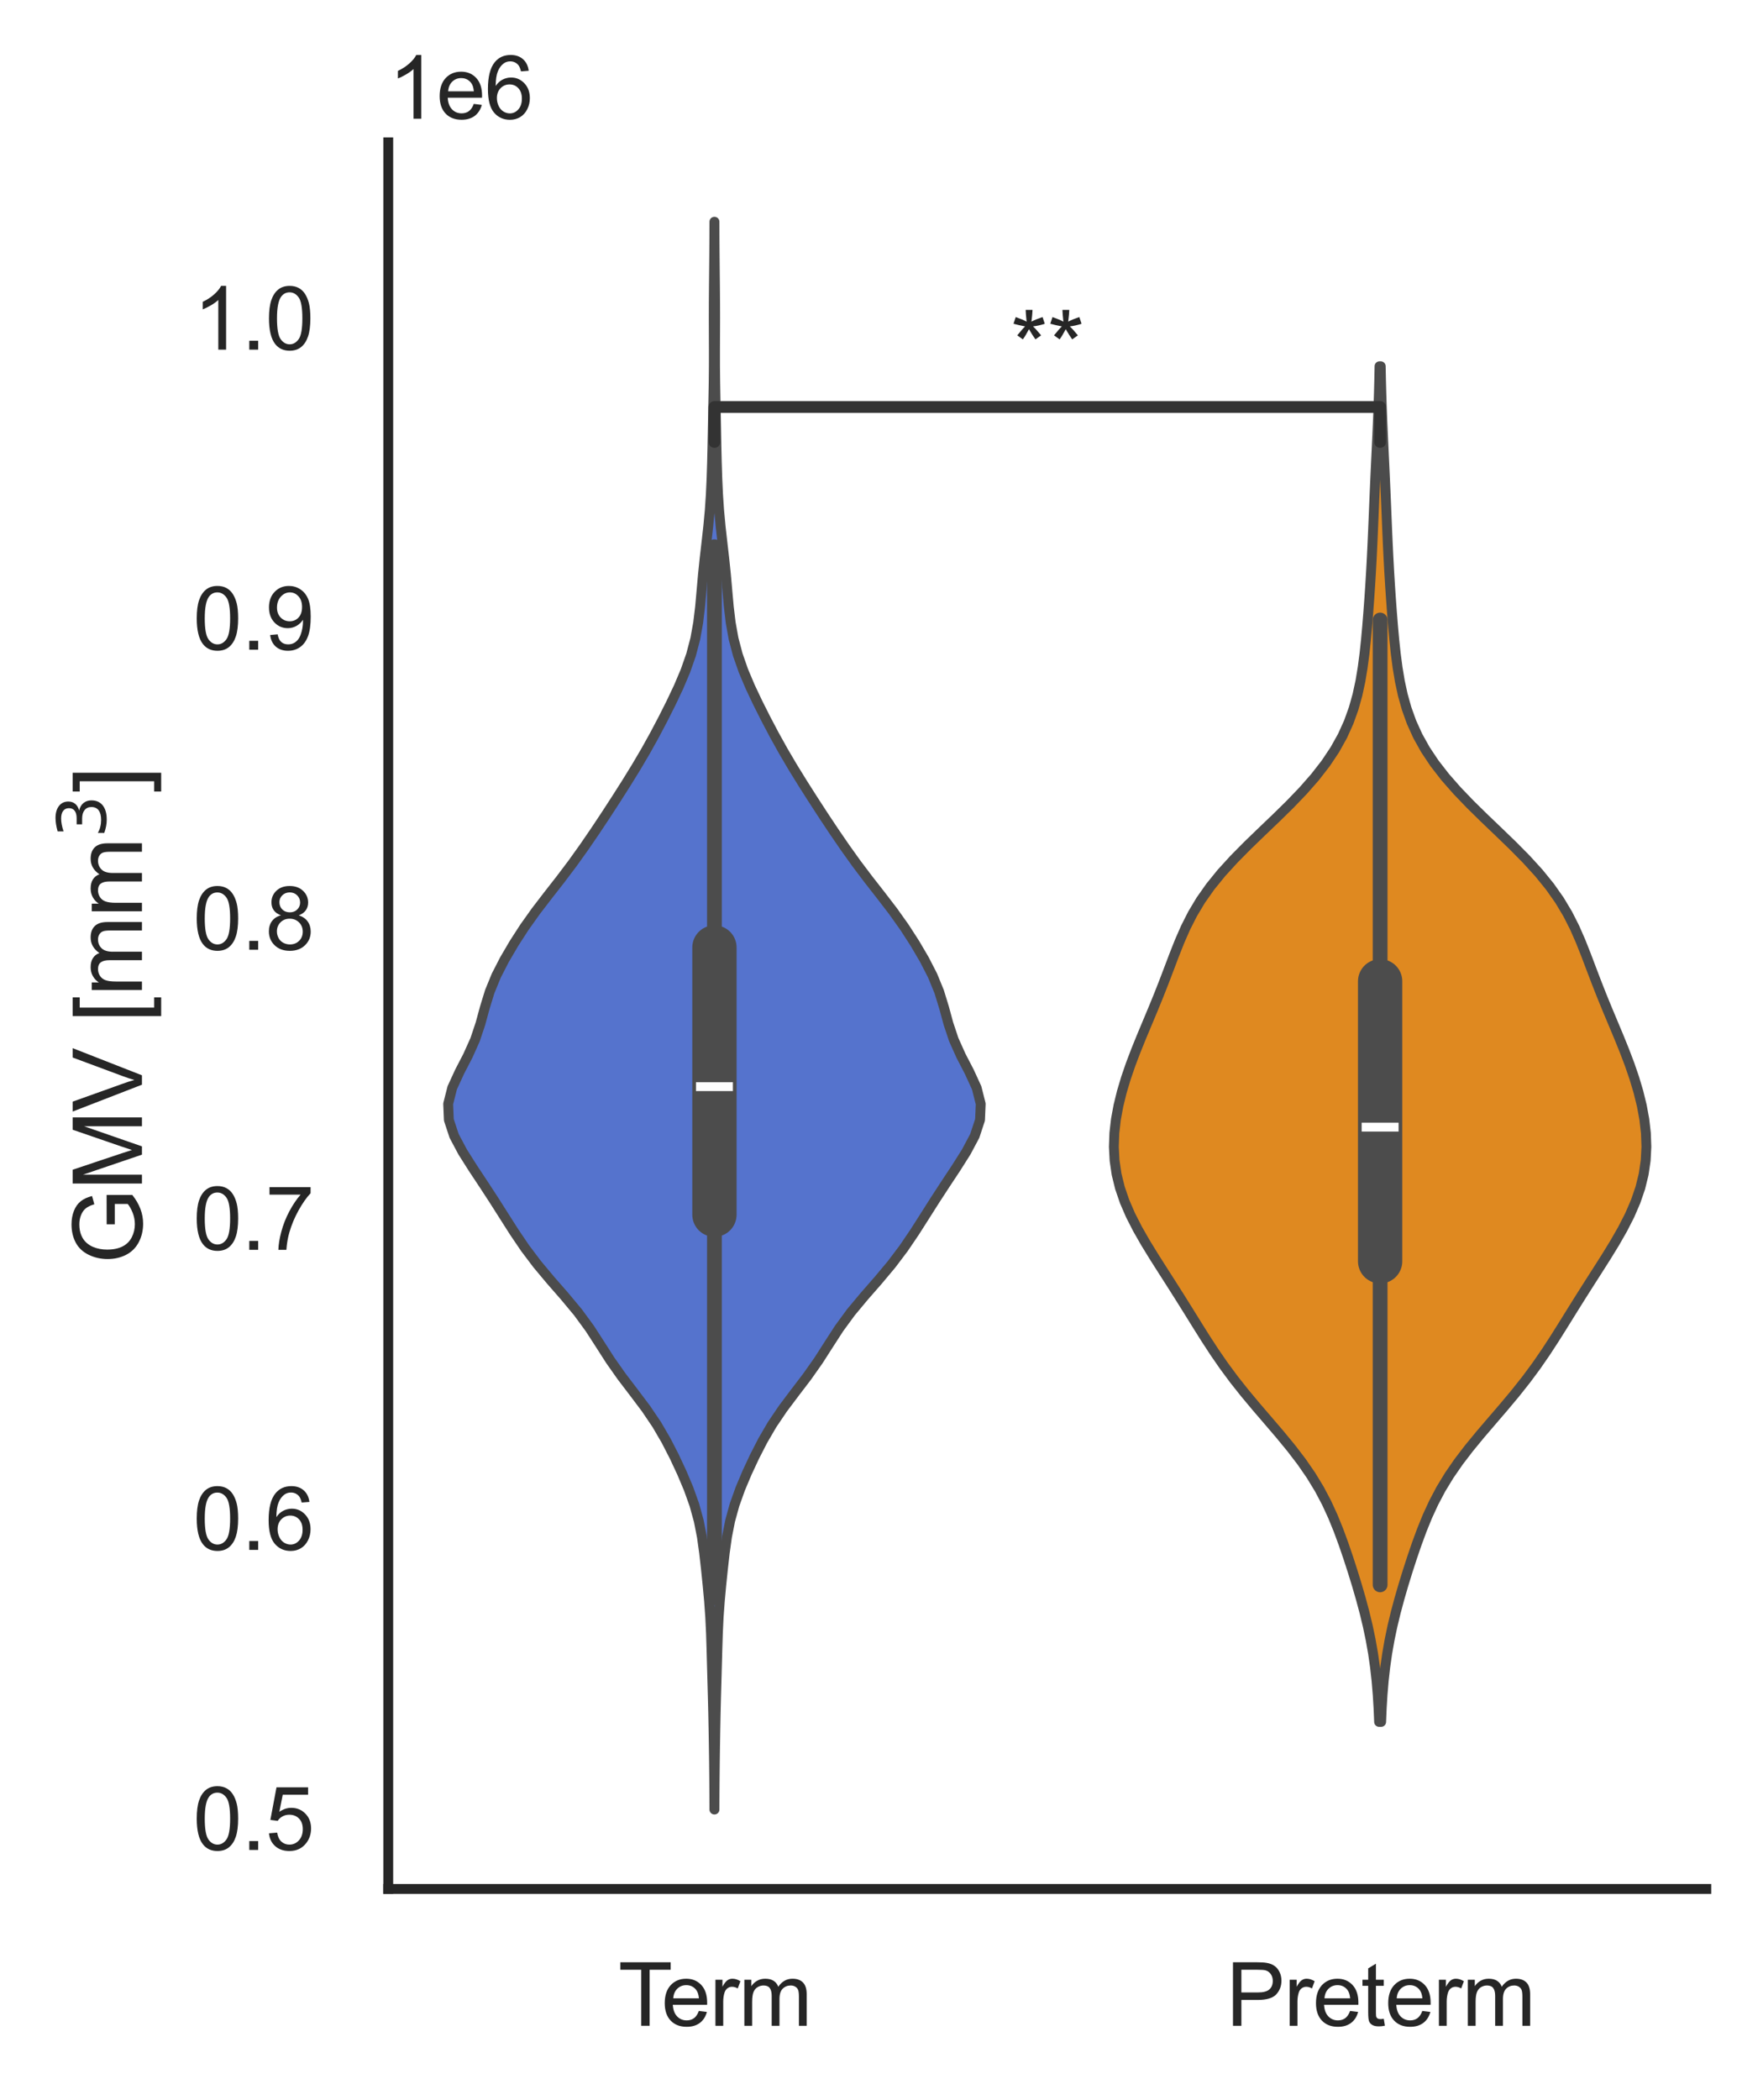 <?xml version="1.0" encoding="utf-8" standalone="no"?>
<!DOCTYPE svg PUBLIC "-//W3C//DTD SVG 1.1//EN"
  "http://www.w3.org/Graphics/SVG/1.1/DTD/svg11.dtd">
<svg xmlns:xlink="http://www.w3.org/1999/xlink" width="223.91pt" height="266.593pt" viewBox="0 0 223.91 266.593" xmlns="http://www.w3.org/2000/svg" version="1.1">
 <defs>
  <style type="text/css">*{stroke-linejoin: round; stroke-linecap: butt}</style>
 </defs>
 <g id="figure_1">
  <g id="patch_1">
   <path d="M 0 266.593 
L 223.91 266.593 
L 223.91 0 
L 0 0 
z
" style="fill: #ffffff"/>
  </g>
  <g id="axes_1">
   <g id="patch_2">
    <path d="M 49.31 239.834 
L 216.71 239.834 
L 216.71 18.074 
L 49.31 18.074 
z
" style="fill: #ffffff"/>
   </g>
   <g id="matplotlib.axis_1">
    <g id="xtick_1">
     <g id="text_1">
      <!-- Term -->
      <g style="fill: #262626" transform="translate(78.519 257.207) scale(0.11 -0.11)">
       <defs>
        <path id="ArialMT-54" d="M 1659 0 
L 1659 4041 
L 150 4041 
L 150 4581 
L 3781 4581 
L 3781 4041 
L 2266 4041 
L 2266 0 
L 1659 0 
z
" transform="scale(0.016)"/>
        <path id="ArialMT-65" d="M 2694 1069 
L 3275 997 
Q 3138 488 2766 206 
Q 2394 -75 1816 -75 
Q 1088 -75 661 373 
Q 234 822 234 1631 
Q 234 2469 665 2931 
Q 1097 3394 1784 3394 
Q 2450 3394 2872 2941 
Q 3294 2488 3294 1666 
Q 3294 1616 3291 1516 
L 816 1516 
Q 847 969 1125 678 
Q 1403 388 1819 388 
Q 2128 388 2347 550 
Q 2566 713 2694 1069 
z
M 847 1978 
L 2700 1978 
Q 2663 2397 2488 2606 
Q 2219 2931 1791 2931 
Q 1403 2931 1139 2672 
Q 875 2413 847 1978 
z
" transform="scale(0.016)"/>
        <path id="ArialMT-72" d="M 416 0 
L 416 3319 
L 922 3319 
L 922 2816 
Q 1116 3169 1280 3281 
Q 1444 3394 1641 3394 
Q 1925 3394 2219 3213 
L 2025 2691 
Q 1819 2813 1613 2813 
Q 1428 2813 1281 2702 
Q 1134 2591 1072 2394 
Q 978 2094 978 1738 
L 978 0 
L 416 0 
z
" transform="scale(0.016)"/>
        <path id="ArialMT-6d" d="M 422 0 
L 422 3319 
L 925 3319 
L 925 2853 
Q 1081 3097 1340 3245 
Q 1600 3394 1931 3394 
Q 2300 3394 2536 3241 
Q 2772 3088 2869 2813 
Q 3263 3394 3894 3394 
Q 4388 3394 4653 3120 
Q 4919 2847 4919 2278 
L 4919 0 
L 4359 0 
L 4359 2091 
Q 4359 2428 4304 2576 
Q 4250 2725 4106 2815 
Q 3963 2906 3769 2906 
Q 3419 2906 3187 2673 
Q 2956 2441 2956 1928 
L 2956 0 
L 2394 0 
L 2394 2156 
Q 2394 2531 2256 2718 
Q 2119 2906 1806 2906 
Q 1569 2906 1367 2781 
Q 1166 2656 1075 2415 
Q 984 2175 984 1722 
L 984 0 
L 422 0 
z
" transform="scale(0.016)"/>
       </defs>
       <use xlink:href="#ArialMT-54"/>
       <use xlink:href="#ArialMT-65" x="49.959"/>
       <use xlink:href="#ArialMT-72" x="105.574"/>
       <use xlink:href="#ArialMT-6d" x="138.875"/>
      </g>
     </g>
    </g>
    <g id="xtick_2">
     <g id="text_2">
      <!-- Preterm -->
      <g style="fill: #262626" transform="translate(155.725 257.207) scale(0.11 -0.11)">
       <defs>
        <path id="ArialMT-50" d="M 494 0 
L 494 4581 
L 2222 4581 
Q 2678 4581 2919 4538 
Q 3256 4481 3484 4323 
Q 3713 4166 3852 3881 
Q 3991 3597 3991 3256 
Q 3991 2672 3619 2267 
Q 3247 1863 2275 1863 
L 1100 1863 
L 1100 0 
L 494 0 
z
M 1100 2403 
L 2284 2403 
Q 2872 2403 3119 2622 
Q 3366 2841 3366 3238 
Q 3366 3525 3220 3729 
Q 3075 3934 2838 4000 
Q 2684 4041 2272 4041 
L 1100 4041 
L 1100 2403 
z
" transform="scale(0.016)"/>
        <path id="ArialMT-74" d="M 1650 503 
L 1731 6 
Q 1494 -44 1306 -44 
Q 1000 -44 831 53 
Q 663 150 594 308 
Q 525 466 525 972 
L 525 2881 
L 113 2881 
L 113 3319 
L 525 3319 
L 525 4141 
L 1084 4478 
L 1084 3319 
L 1650 3319 
L 1650 2881 
L 1084 2881 
L 1084 941 
Q 1084 700 1114 631 
Q 1144 563 1211 522 
Q 1278 481 1403 481 
Q 1497 481 1650 503 
z
" transform="scale(0.016)"/>
       </defs>
       <use xlink:href="#ArialMT-50"/>
       <use xlink:href="#ArialMT-72" x="66.699"/>
       <use xlink:href="#ArialMT-65" x="100"/>
       <use xlink:href="#ArialMT-74" x="155.615"/>
       <use xlink:href="#ArialMT-65" x="183.398"/>
       <use xlink:href="#ArialMT-72" x="239.014"/>
       <use xlink:href="#ArialMT-6d" x="272.314"/>
      </g>
     </g>
    </g>
   </g>
   <g id="matplotlib.axis_2">
    <g id="ytick_1">
     <g id="text_3">
      <!-- 0.5 -->
      <g style="fill: #262626" transform="translate(24.52 234.883) scale(0.11 -0.11)">
       <defs>
        <path id="ArialMT-30" d="M 266 2259 
Q 266 3072 433 3567 
Q 600 4063 929 4331 
Q 1259 4600 1759 4600 
Q 2128 4600 2406 4451 
Q 2684 4303 2865 4023 
Q 3047 3744 3150 3342 
Q 3253 2941 3253 2259 
Q 3253 1453 3087 958 
Q 2922 463 2592 192 
Q 2263 -78 1759 -78 
Q 1097 -78 719 397 
Q 266 969 266 2259 
z
M 844 2259 
Q 844 1131 1108 757 
Q 1372 384 1759 384 
Q 2147 384 2411 759 
Q 2675 1134 2675 2259 
Q 2675 3391 2411 3762 
Q 2147 4134 1753 4134 
Q 1366 4134 1134 3806 
Q 844 3388 844 2259 
z
" transform="scale(0.016)"/>
        <path id="ArialMT-2e" d="M 581 0 
L 581 641 
L 1222 641 
L 1222 0 
L 581 0 
z
" transform="scale(0.016)"/>
        <path id="ArialMT-35" d="M 266 1200 
L 856 1250 
Q 922 819 1161 601 
Q 1400 384 1738 384 
Q 2144 384 2425 690 
Q 2706 997 2706 1503 
Q 2706 1984 2436 2262 
Q 2166 2541 1728 2541 
Q 1456 2541 1237 2417 
Q 1019 2294 894 2097 
L 366 2166 
L 809 4519 
L 3088 4519 
L 3088 3981 
L 1259 3981 
L 1013 2750 
Q 1425 3038 1878 3038 
Q 2478 3038 2890 2622 
Q 3303 2206 3303 1553 
Q 3303 931 2941 478 
Q 2500 -78 1738 -78 
Q 1113 -78 717 272 
Q 322 622 266 1200 
z
" transform="scale(0.016)"/>
       </defs>
       <use xlink:href="#ArialMT-30"/>
       <use xlink:href="#ArialMT-2e" x="55.615"/>
       <use xlink:href="#ArialMT-35" x="83.398"/>
      </g>
     </g>
    </g>
    <g id="ytick_2">
     <g id="text_4">
      <!-- 0.6 -->
      <g style="fill: #262626" transform="translate(24.52 196.785) scale(0.11 -0.11)">
       <defs>
        <path id="ArialMT-36" d="M 3184 3459 
L 2625 3416 
Q 2550 3747 2413 3897 
Q 2184 4138 1850 4138 
Q 1581 4138 1378 3988 
Q 1113 3794 959 3422 
Q 806 3050 800 2363 
Q 1003 2672 1297 2822 
Q 1591 2972 1913 2972 
Q 2475 2972 2870 2558 
Q 3266 2144 3266 1488 
Q 3266 1056 3080 686 
Q 2894 316 2569 119 
Q 2244 -78 1831 -78 
Q 1128 -78 684 439 
Q 241 956 241 2144 
Q 241 3472 731 4075 
Q 1159 4600 1884 4600 
Q 2425 4600 2770 4297 
Q 3116 3994 3184 3459 
z
M 888 1484 
Q 888 1194 1011 928 
Q 1134 663 1356 523 
Q 1578 384 1822 384 
Q 2178 384 2434 671 
Q 2691 959 2691 1453 
Q 2691 1928 2437 2201 
Q 2184 2475 1800 2475 
Q 1419 2475 1153 2201 
Q 888 1928 888 1484 
z
" transform="scale(0.016)"/>
       </defs>
       <use xlink:href="#ArialMT-30"/>
       <use xlink:href="#ArialMT-2e" x="55.615"/>
       <use xlink:href="#ArialMT-36" x="83.398"/>
      </g>
     </g>
    </g>
    <g id="ytick_3">
     <g id="text_5">
      <!-- 0.7 -->
      <g style="fill: #262626" transform="translate(24.52 158.687) scale(0.11 -0.11)">
       <defs>
        <path id="ArialMT-37" d="M 303 3981 
L 303 4522 
L 3269 4522 
L 3269 4084 
Q 2831 3619 2401 2847 
Q 1972 2075 1738 1259 
Q 1569 684 1522 0 
L 944 0 
Q 953 541 1156 1306 
Q 1359 2072 1739 2783 
Q 2119 3494 2547 3981 
L 303 3981 
z
" transform="scale(0.016)"/>
       </defs>
       <use xlink:href="#ArialMT-30"/>
       <use xlink:href="#ArialMT-2e" x="55.615"/>
       <use xlink:href="#ArialMT-37" x="83.398"/>
      </g>
     </g>
    </g>
    <g id="ytick_4">
     <g id="text_6">
      <!-- 0.8 -->
      <g style="fill: #262626" transform="translate(24.52 120.589) scale(0.11 -0.11)">
       <defs>
        <path id="ArialMT-38" d="M 1131 2484 
Q 781 2613 612 2850 
Q 444 3088 444 3419 
Q 444 3919 803 4259 
Q 1163 4600 1759 4600 
Q 2359 4600 2725 4251 
Q 3091 3903 3091 3403 
Q 3091 3084 2923 2848 
Q 2756 2613 2416 2484 
Q 2838 2347 3058 2040 
Q 3278 1734 3278 1309 
Q 3278 722 2862 322 
Q 2447 -78 1769 -78 
Q 1091 -78 675 323 
Q 259 725 259 1325 
Q 259 1772 486 2073 
Q 713 2375 1131 2484 
z
M 1019 3438 
Q 1019 3113 1228 2906 
Q 1438 2700 1772 2700 
Q 2097 2700 2305 2904 
Q 2513 3109 2513 3406 
Q 2513 3716 2298 3927 
Q 2084 4138 1766 4138 
Q 1444 4138 1231 3931 
Q 1019 3725 1019 3438 
z
M 838 1322 
Q 838 1081 952 856 
Q 1066 631 1291 507 
Q 1516 384 1775 384 
Q 2178 384 2440 643 
Q 2703 903 2703 1303 
Q 2703 1709 2433 1975 
Q 2163 2241 1756 2241 
Q 1359 2241 1098 1978 
Q 838 1716 838 1322 
z
" transform="scale(0.016)"/>
       </defs>
       <use xlink:href="#ArialMT-30"/>
       <use xlink:href="#ArialMT-2e" x="55.615"/>
       <use xlink:href="#ArialMT-38" x="83.398"/>
      </g>
     </g>
    </g>
    <g id="ytick_5">
     <g id="text_7">
      <!-- 0.9 -->
      <g style="fill: #262626" transform="translate(24.52 82.491) scale(0.11 -0.11)">
       <defs>
        <path id="ArialMT-39" d="M 350 1059 
L 891 1109 
Q 959 728 1153 556 
Q 1347 384 1650 384 
Q 1909 384 2104 503 
Q 2300 622 2425 820 
Q 2550 1019 2634 1356 
Q 2719 1694 2719 2044 
Q 2719 2081 2716 2156 
Q 2547 1888 2255 1720 
Q 1963 1553 1622 1553 
Q 1053 1553 659 1965 
Q 266 2378 266 3053 
Q 266 3750 677 4175 
Q 1088 4600 1706 4600 
Q 2153 4600 2523 4359 
Q 2894 4119 3086 3673 
Q 3278 3228 3278 2384 
Q 3278 1506 3087 986 
Q 2897 466 2520 194 
Q 2144 -78 1638 -78 
Q 1100 -78 759 220 
Q 419 519 350 1059 
z
M 2653 3081 
Q 2653 3566 2395 3850 
Q 2138 4134 1775 4134 
Q 1400 4134 1122 3828 
Q 844 3522 844 3034 
Q 844 2597 1108 2323 
Q 1372 2050 1759 2050 
Q 2150 2050 2401 2323 
Q 2653 2597 2653 3081 
z
" transform="scale(0.016)"/>
       </defs>
       <use xlink:href="#ArialMT-30"/>
       <use xlink:href="#ArialMT-2e" x="55.615"/>
       <use xlink:href="#ArialMT-39" x="83.398"/>
      </g>
     </g>
    </g>
    <g id="ytick_6">
     <g id="text_8">
      <!-- 1.0 -->
      <g style="fill: #262626" transform="translate(24.52 44.393) scale(0.11 -0.11)">
       <defs>
        <path id="ArialMT-31" d="M 2384 0 
L 1822 0 
L 1822 3584 
Q 1619 3391 1289 3197 
Q 959 3003 697 2906 
L 697 3450 
Q 1169 3672 1522 3987 
Q 1875 4303 2022 4600 
L 2384 4600 
L 2384 0 
z
" transform="scale(0.016)"/>
       </defs>
       <use xlink:href="#ArialMT-31"/>
       <use xlink:href="#ArialMT-2e" x="55.615"/>
       <use xlink:href="#ArialMT-30" x="83.398"/>
      </g>
     </g>
    </g>
    <g id="text_9">
     <!-- GMV [mm$^3$] -->
     <g style="fill: #262626" transform="translate(18.12 160.514) rotate(-90) scale(0.12 -0.12)">
      <defs>
       <path id="ArialMT-47" d="M 2638 1797 
L 2638 2334 
L 4578 2338 
L 4578 638 
Q 4131 281 3656 101 
Q 3181 -78 2681 -78 
Q 2006 -78 1454 211 
Q 903 500 622 1047 
Q 341 1594 341 2269 
Q 341 2938 620 3517 
Q 900 4097 1425 4378 
Q 1950 4659 2634 4659 
Q 3131 4659 3532 4498 
Q 3934 4338 4162 4050 
Q 4391 3763 4509 3300 
L 3963 3150 
Q 3859 3500 3706 3700 
Q 3553 3900 3268 4020 
Q 2984 4141 2638 4141 
Q 2222 4141 1919 4014 
Q 1616 3888 1430 3681 
Q 1244 3475 1141 3228 
Q 966 2803 966 2306 
Q 966 1694 1177 1281 
Q 1388 869 1791 669 
Q 2194 469 2647 469 
Q 3041 469 3416 620 
Q 3791 772 3984 944 
L 3984 1797 
L 2638 1797 
z
" transform="scale(0.016)"/>
       <path id="ArialMT-4d" d="M 475 0 
L 475 4581 
L 1388 4581 
L 2472 1338 
Q 2622 884 2691 659 
Q 2769 909 2934 1394 
L 4031 4581 
L 4847 4581 
L 4847 0 
L 4263 0 
L 4263 3834 
L 2931 0 
L 2384 0 
L 1059 3900 
L 1059 0 
L 475 0 
z
" transform="scale(0.016)"/>
       <path id="ArialMT-56" d="M 1803 0 
L 28 4581 
L 684 4581 
L 1875 1253 
Q 2019 853 2116 503 
Q 2222 878 2363 1253 
L 3600 4581 
L 4219 4581 
L 2425 0 
L 1803 0 
z
" transform="scale(0.016)"/>
       <path id="ArialMT-20" transform="scale(0.016)"/>
       <path id="ArialMT-5b" d="M 434 -1272 
L 434 4581 
L 1675 4581 
L 1675 4116 
L 997 4116 
L 997 -806 
L 1675 -806 
L 1675 -1272 
L 434 -1272 
z
" transform="scale(0.016)"/>
       <path id="DejaVuSans-33" d="M 2597 2516 
Q 3050 2419 3304 2112 
Q 3559 1806 3559 1356 
Q 3559 666 3084 287 
Q 2609 -91 1734 -91 
Q 1441 -91 1130 -33 
Q 819 25 488 141 
L 488 750 
Q 750 597 1062 519 
Q 1375 441 1716 441 
Q 2309 441 2620 675 
Q 2931 909 2931 1356 
Q 2931 1769 2642 2001 
Q 2353 2234 1838 2234 
L 1294 2234 
L 1294 2753 
L 1863 2753 
Q 2328 2753 2575 2939 
Q 2822 3125 2822 3475 
Q 2822 3834 2567 4026 
Q 2313 4219 1838 4219 
Q 1578 4219 1281 4162 
Q 984 4106 628 3988 
L 628 4550 
Q 988 4650 1302 4700 
Q 1616 4750 1894 4750 
Q 2613 4750 3031 4423 
Q 3450 4097 3450 3541 
Q 3450 3153 3228 2886 
Q 3006 2619 2597 2516 
z
" transform="scale(0.016)"/>
       <path id="ArialMT-5d" d="M 1363 -1272 
L 122 -1272 
L 122 -806 
L 800 -806 
L 800 4116 
L 122 4116 
L 122 4581 
L 1363 4581 
L 1363 -1272 
z
" transform="scale(0.016)"/>
      </defs>
      <use xlink:href="#ArialMT-47" transform="translate(0 0.766)"/>
      <use xlink:href="#ArialMT-4d" transform="translate(77.783 0.766)"/>
      <use xlink:href="#ArialMT-56" transform="translate(161.084 0.766)"/>
      <use xlink:href="#ArialMT-20" transform="translate(227.783 0.766)"/>
      <use xlink:href="#ArialMT-5b" transform="translate(255.566 0.766)"/>
      <use xlink:href="#ArialMT-6d" transform="translate(283.35 0.766)"/>
      <use xlink:href="#ArialMT-6d" transform="translate(366.65 0.766)"/>
      <use xlink:href="#DejaVuSans-33" transform="translate(450.908 39.047) scale(0.7)"/>
      <use xlink:href="#ArialMT-5d" transform="translate(498.179 0.766)"/>
     </g>
    </g>
    <g id="text_10">
     <!-- 1e6 -->
     <g style="fill: #262626" transform="translate(49.31 15.074) scale(0.11 -0.11)">
      <use xlink:href="#ArialMT-31"/>
      <use xlink:href="#ArialMT-65" x="55.615"/>
      <use xlink:href="#ArialMT-36" x="111.23"/>
     </g>
    </g>
   </g>
   <g id="PolyCollection_1">
    <defs>
     <path id="m8510d436fb" d="M 90.743 -36.84 
L 90.732 -36.84 
L 90.723 -38.876 
L 90.707 -40.913 
L 90.685 -42.949 
L 90.655 -44.985 
L 90.621 -47.022 
L 90.58 -49.058 
L 90.53 -51.094 
L 90.474 -53.131 
L 90.417 -55.167 
L 90.362 -57.203 
L 90.298 -59.24 
L 90.2 -61.276 
L 90.055 -63.313 
L 89.867 -65.349 
L 89.657 -67.385 
L 89.427 -69.422 
L 89.144 -71.458 
L 88.746 -73.494 
L 88.184 -75.531 
L 87.456 -77.567 
L 86.597 -79.603 
L 85.647 -81.64 
L 84.602 -83.676 
L 83.416 -85.713 
L 82.04 -87.749 
L 80.508 -89.785 
L 78.956 -91.822 
L 77.522 -93.858 
L 76.217 -95.894 
L 74.9 -97.931 
L 73.409 -99.967 
L 71.714 -102.003 
L 69.934 -104.04 
L 68.231 -106.076 
L 66.694 -108.113 
L 65.315 -110.149 
L 64.018 -112.185 
L 62.725 -114.222 
L 61.396 -116.258 
L 60.049 -118.294 
L 58.76 -120.331 
L 57.677 -122.367 
L 57.005 -124.403 
L 56.919 -126.44 
L 57.435 -128.476 
L 58.371 -130.513 
L 59.426 -132.549 
L 60.339 -134.585 
L 61.02 -136.622 
L 61.574 -138.658 
L 62.2 -140.694 
L 63.034 -142.731 
L 64.081 -144.767 
L 65.275 -146.803 
L 66.589 -148.84 
L 68.037 -150.876 
L 69.599 -152.913 
L 71.189 -154.949 
L 72.725 -156.985 
L 74.181 -159.022 
L 75.576 -161.058 
L 76.928 -163.094 
L 78.251 -165.131 
L 79.546 -167.167 
L 80.802 -169.203 
L 82.001 -171.24 
L 83.133 -173.276 
L 84.207 -175.313 
L 85.232 -177.349 
L 86.195 -179.385 
L 87.057 -181.422 
L 87.77 -183.458 
L 88.305 -185.494 
L 88.672 -187.531 
L 88.915 -189.567 
L 89.097 -191.603 
L 89.277 -193.64 
L 89.488 -195.676 
L 89.723 -197.713 
L 89.951 -199.749 
L 90.14 -201.785 
L 90.276 -203.822 
L 90.37 -205.858 
L 90.436 -207.894 
L 90.483 -209.931 
L 90.522 -211.967 
L 90.561 -214.003 
L 90.602 -216.04 
L 90.639 -218.076 
L 90.659 -220.113 
L 90.661 -222.149 
L 90.653 -224.185 
L 90.647 -226.222 
L 90.652 -228.258 
L 90.669 -230.294 
L 90.69 -232.331 
L 90.71 -234.367 
L 90.724 -236.403 
L 90.732 -238.44 
L 90.743 -238.44 
L 90.743 -238.44 
L 90.75 -236.403 
L 90.764 -234.367 
L 90.784 -232.331 
L 90.806 -230.294 
L 90.822 -228.258 
L 90.828 -226.222 
L 90.822 -224.185 
L 90.813 -222.149 
L 90.815 -220.113 
L 90.836 -218.076 
L 90.872 -216.04 
L 90.914 -214.003 
L 90.953 -211.967 
L 90.991 -209.931 
L 91.039 -207.894 
L 91.104 -205.858 
L 91.198 -203.822 
L 91.335 -201.785 
L 91.523 -199.749 
L 91.752 -197.713 
L 91.987 -195.676 
L 92.198 -193.64 
L 92.378 -191.603 
L 92.56 -189.567 
L 92.802 -187.531 
L 93.169 -185.494 
L 93.705 -183.458 
L 94.418 -181.422 
L 95.279 -179.385 
L 96.242 -177.349 
L 97.268 -175.313 
L 98.342 -173.276 
L 99.474 -171.24 
L 100.672 -169.203 
L 101.929 -167.167 
L 103.224 -165.131 
L 104.546 -163.094 
L 105.899 -161.058 
L 107.294 -159.022 
L 108.75 -156.985 
L 110.285 -154.949 
L 111.876 -152.913 
L 113.438 -150.876 
L 114.885 -148.84 
L 116.199 -146.803 
L 117.394 -144.767 
L 118.441 -142.731 
L 119.275 -140.694 
L 119.901 -138.658 
L 120.454 -136.622 
L 121.135 -134.585 
L 122.048 -132.549 
L 123.104 -130.513 
L 124.039 -128.476 
L 124.555 -126.44 
L 124.469 -124.403 
L 123.798 -122.367 
L 122.714 -120.331 
L 121.425 -118.294 
L 120.078 -116.258 
L 118.75 -114.222 
L 117.457 -112.185 
L 116.16 -110.149 
L 114.78 -108.113 
L 113.244 -106.076 
L 111.541 -104.04 
L 109.761 -102.003 
L 108.065 -99.967 
L 106.574 -97.931 
L 105.257 -95.894 
L 103.953 -93.858 
L 102.519 -91.822 
L 100.966 -89.785 
L 99.435 -87.749 
L 98.059 -85.713 
L 96.872 -83.676 
L 95.828 -81.64 
L 94.877 -79.603 
L 94.019 -77.567 
L 93.291 -75.531 
L 92.729 -73.494 
L 92.33 -71.458 
L 92.047 -69.422 
L 91.818 -67.385 
L 91.607 -65.349 
L 91.42 -63.313 
L 91.274 -61.276 
L 91.177 -59.24 
L 91.112 -57.203 
L 91.057 -55.167 
L 91.001 -53.131 
L 90.944 -51.094 
L 90.894 -49.058 
L 90.853 -47.022 
L 90.819 -44.985 
L 90.79 -42.949 
L 90.767 -40.913 
L 90.752 -38.876 
L 90.743 -36.84 
z
" style="stroke: #4c4c4c; stroke-width: 1.25"/>
    </defs>
    <g clip-path="url(#p7b5d55e9b7)">
     <use xlink:href="#m8510d436fb" x="0" y="266.593" style="fill: #5573cd; stroke: #4c4c4c; stroke-width: 1.25"/>
    </g>
   </g>
   <g id="PolyCollection_2">
    <defs>
     <path id="mc027ed7b8d" d="M 175.413 -47.966 
L 175.152 -47.966 
L 175.078 -49.704 
L 174.972 -51.443 
L 174.827 -53.182 
L 174.633 -54.92 
L 174.385 -56.659 
L 174.078 -58.398 
L 173.714 -60.136 
L 173.295 -61.875 
L 172.829 -63.614 
L 172.325 -65.352 
L 171.789 -67.091 
L 171.226 -68.83 
L 170.631 -70.568 
L 169.991 -72.307 
L 169.284 -74.046 
L 168.485 -75.784 
L 167.566 -77.523 
L 166.509 -79.262 
L 165.309 -81 
L 163.978 -82.739 
L 162.546 -84.478 
L 161.059 -86.216 
L 159.565 -87.955 
L 158.112 -89.694 
L 156.733 -91.432 
L 155.445 -93.171 
L 154.244 -94.91 
L 153.111 -96.648 
L 152.02 -98.387 
L 150.94 -100.126 
L 149.853 -101.864 
L 148.75 -103.603 
L 147.637 -105.342 
L 146.533 -107.08 
L 145.467 -108.819 
L 144.473 -110.558 
L 143.585 -112.296 
L 142.832 -114.035 
L 142.237 -115.773 
L 141.81 -117.512 
L 141.555 -119.251 
L 141.465 -120.989 
L 141.527 -122.728 
L 141.727 -124.467 
L 142.047 -126.205 
L 142.473 -127.944 
L 142.991 -129.683 
L 143.588 -131.421 
L 144.247 -133.16 
L 144.951 -134.899 
L 145.678 -136.637 
L 146.406 -138.376 
L 147.118 -140.115 
L 147.803 -141.853 
L 148.466 -143.592 
L 149.125 -145.331 
L 149.814 -147.069 
L 150.576 -148.808 
L 151.457 -150.547 
L 152.496 -152.285 
L 153.72 -154.024 
L 155.133 -155.763 
L 156.718 -157.501 
L 158.437 -159.24 
L 160.236 -160.979 
L 162.053 -162.717 
L 163.826 -164.456 
L 165.497 -166.195 
L 167.023 -167.933 
L 168.373 -169.672 
L 169.534 -171.411 
L 170.503 -173.149 
L 171.29 -174.888 
L 171.916 -176.627 
L 172.403 -178.365 
L 172.778 -180.104 
L 173.067 -181.843 
L 173.294 -183.581 
L 173.48 -185.32 
L 173.637 -187.059 
L 173.777 -188.797 
L 173.905 -190.536 
L 174.021 -192.275 
L 174.127 -194.013 
L 174.222 -195.752 
L 174.306 -197.49 
L 174.383 -199.229 
L 174.456 -200.968 
L 174.527 -202.706 
L 174.602 -204.445 
L 174.679 -206.184 
L 174.76 -207.922 
L 174.843 -209.661 
L 174.924 -211.4 
L 174.999 -213.138 
L 175.066 -214.877 
L 175.124 -216.616 
L 175.17 -218.354 
L 175.206 -220.093 
L 175.359 -220.093 
L 175.359 -220.093 
L 175.395 -218.354 
L 175.442 -216.616 
L 175.499 -214.877 
L 175.566 -213.138 
L 175.642 -211.4 
L 175.723 -209.661 
L 175.805 -207.922 
L 175.886 -206.184 
L 175.964 -204.445 
L 176.038 -202.706 
L 176.11 -200.968 
L 176.182 -199.229 
L 176.259 -197.49 
L 176.344 -195.752 
L 176.438 -194.013 
L 176.544 -192.275 
L 176.661 -190.536 
L 176.788 -188.797 
L 176.928 -187.059 
L 177.086 -185.32 
L 177.271 -183.581 
L 177.498 -181.843 
L 177.787 -180.104 
L 178.162 -178.365 
L 178.65 -176.627 
L 179.275 -174.888 
L 180.063 -173.149 
L 181.032 -171.411 
L 182.192 -169.672 
L 183.543 -167.933 
L 185.069 -166.195 
L 186.74 -164.456 
L 188.512 -162.717 
L 190.329 -160.979 
L 192.128 -159.24 
L 193.847 -157.501 
L 195.432 -155.763 
L 196.845 -154.024 
L 198.069 -152.285 
L 199.109 -150.547 
L 199.99 -148.808 
L 200.751 -147.069 
L 201.44 -145.331 
L 202.099 -143.592 
L 202.762 -141.853 
L 203.447 -140.115 
L 204.159 -138.376 
L 204.888 -136.637 
L 205.615 -134.899 
L 206.319 -133.16 
L 206.978 -131.421 
L 207.574 -129.683 
L 208.092 -127.944 
L 208.519 -126.205 
L 208.839 -124.467 
L 209.038 -122.728 
L 209.101 -120.989 
L 209.011 -119.251 
L 208.756 -117.512 
L 208.329 -115.773 
L 207.733 -114.035 
L 206.98 -112.296 
L 206.092 -110.558 
L 205.098 -108.819 
L 204.032 -107.08 
L 202.928 -105.342 
L 201.815 -103.603 
L 200.712 -101.864 
L 199.625 -100.126 
L 198.546 -98.387 
L 197.454 -96.648 
L 196.322 -94.91 
L 195.121 -93.171 
L 193.833 -91.432 
L 192.454 -89.694 
L 191.001 -87.955 
L 189.507 -86.216 
L 188.019 -84.478 
L 186.588 -82.739 
L 185.256 -81 
L 184.056 -79.262 
L 182.999 -77.523 
L 182.081 -75.784 
L 181.281 -74.046 
L 180.575 -72.307 
L 179.935 -70.568 
L 179.34 -68.83 
L 178.776 -67.091 
L 178.241 -65.352 
L 177.736 -63.614 
L 177.27 -61.875 
L 176.851 -60.136 
L 176.487 -58.398 
L 176.181 -56.659 
L 175.933 -54.92 
L 175.739 -53.182 
L 175.593 -51.443 
L 175.487 -49.704 
L 175.413 -47.966 
z
" style="stroke: #4c4c4c; stroke-width: 1.25"/>
    </defs>
    <g clip-path="url(#p7b5d55e9b7)">
     <use xlink:href="#mc027ed7b8d" x="0" y="266.593" style="fill: #df8920; stroke: #4c4c4c; stroke-width: 1.25"/>
    </g>
   </g>
   <g id="line2d_1">
    <path d="M 90.737 202.872 
L 90.737 69.417 
" clip-path="url(#p7b5d55e9b7)" style="fill: none; stroke: #4c4c4c; stroke-width: 1.875; stroke-linecap: round"/>
   </g>
   <g id="line2d_2">
    <path d="M 90.737 154.223 
L 90.737 120.3 
" clip-path="url(#p7b5d55e9b7)" style="fill: none; stroke: #4c4c4c; stroke-width: 5.625; stroke-linecap: round"/>
   </g>
   <g id="line2d_3">
    <path d="M 90.737 137.972 
" clip-path="url(#p7b5d55e9b7)" style="fill: none; stroke: #4c4c4c; stroke-width: 1.5; stroke-linecap: round"/>
    <defs>
     <path id="maaf546d58b" d="M 2.344 0 
L -2.344 -0 
" style="stroke: #ffffff; stroke-width: 1.125"/>
    </defs>
    <g clip-path="url(#p7b5d55e9b7)">
     <use xlink:href="#maaf546d58b" x="90.737" y="137.972" style="fill: #ffffff; stroke: #ffffff; stroke-width: 1.125"/>
    </g>
   </g>
   <g id="line2d_4">
    <path d="M 175.283 201.226 
L 175.283 78.719 
" clip-path="url(#p7b5d55e9b7)" style="fill: none; stroke: #4c4c4c; stroke-width: 1.875; stroke-linecap: round"/>
   </g>
   <g id="line2d_5">
    <path d="M 175.283 160.144 
L 175.283 124.593 
" clip-path="url(#p7b5d55e9b7)" style="fill: none; stroke: #4c4c4c; stroke-width: 5.625; stroke-linecap: round"/>
   </g>
   <g id="line2d_6">
    <path d="M 175.283 143.108 
" clip-path="url(#p7b5d55e9b7)" style="fill: none; stroke: #4c4c4c; stroke-width: 1.5; stroke-linecap: round"/>
    <g clip-path="url(#p7b5d55e9b7)">
     <use xlink:href="#maaf546d58b" x="175.283" y="143.108" style="fill: #ffffff; stroke: #ffffff; stroke-width: 1.125"/>
    </g>
   </g>
   <g id="line2d_7">
    <path d="M 90.737 56.112 
L 90.737 51.676 
L 175.283 51.676 
L 175.283 56.112 
" style="fill: none; stroke: #333333; stroke-width: 1.5; stroke-linecap: round"/>
   </g>
   <g id="patch_3">
    <path d="M 49.31 239.834 
L 49.31 18.074 
" style="fill: none; stroke: #262626; stroke-width: 1.25; stroke-linejoin: miter; stroke-linecap: square"/>
   </g>
   <g id="patch_4">
    <path d="M 49.31 239.834 
L 216.71 239.834 
" style="fill: none; stroke: #262626; stroke-width: 1.25; stroke-linejoin: miter; stroke-linecap: square"/>
   </g>
   <g id="text_11">
    <!-- ** -->
    <g style="fill: #262626" transform="translate(128.339 48.291) scale(0.12 -0.12)">
     <defs>
      <path id="ArialMT-2a" d="M 200 3741 
L 344 4184 
Q 841 4009 1066 3881 
Q 1006 4447 1003 4659 
L 1456 4659 
Q 1447 4350 1384 3884 
Q 1706 4047 2122 4184 
L 2266 3741 
Q 1869 3609 1488 3566 
Q 1678 3400 2025 2975 
L 1650 2709 
Q 1469 2956 1222 3381 
Q 991 2941 816 2709 
L 447 2975 
Q 809 3422 966 3566 
Q 563 3644 200 3741 
z
" transform="scale(0.016)"/>
     </defs>
     <use xlink:href="#ArialMT-2a"/>
     <use xlink:href="#ArialMT-2a" x="38.916"/>
    </g>
   </g>
  </g>
 </g>
 <defs>
  <clipPath id="p7b5d55e9b7">
   <rect x="49.31" y="18.074" width="167.4" height="221.76"/>
  </clipPath>
 </defs>
</svg>
